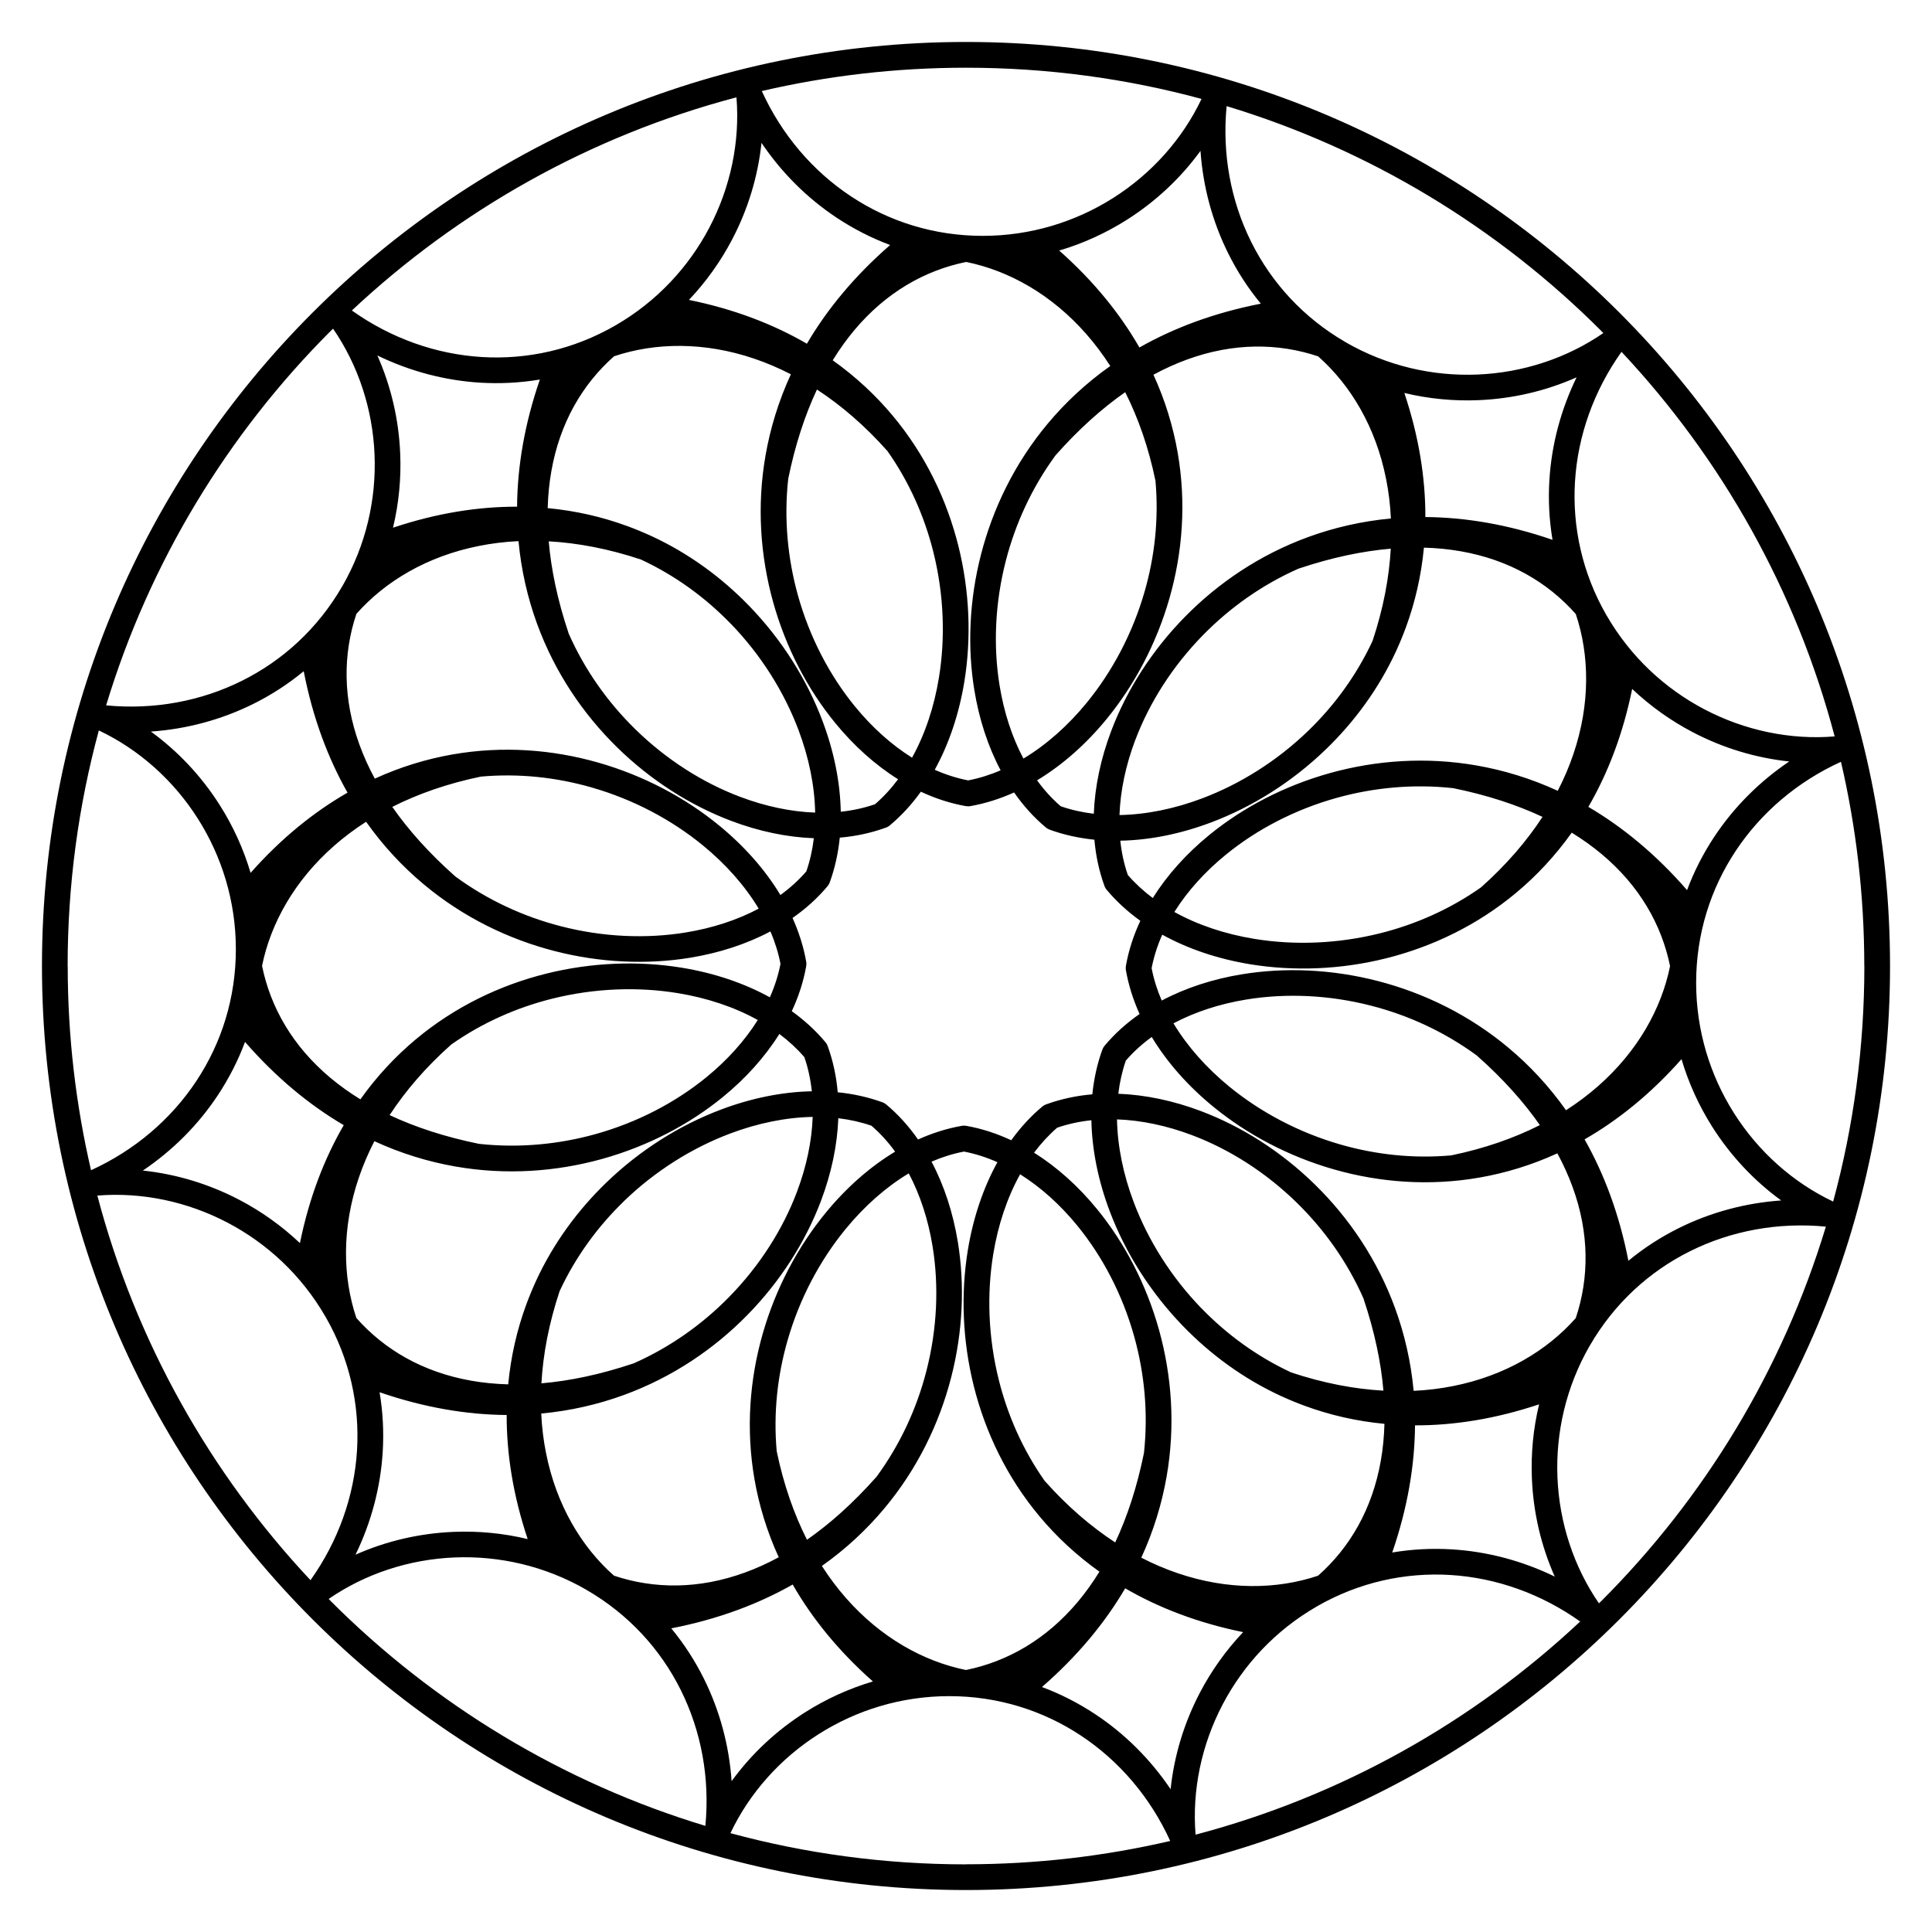 <?xml version="1.0" encoding="utf-8"?>
<!-- Generator: Adobe Illustrator 24.2.1, SVG Export Plug-In . SVG Version: 6.00 Build 0)  -->
<svg version="1.1" id="Layer_1" xmlns="http://www.w3.org/2000/svg" xmlns:xlink="http://www.w3.org/1999/xlink" x="0px" y="0px"
	 viewBox="0 0 100 100" enable-background="new 0 0 100 100" xml:space="preserve">
<g>
	<path d="M50,2.172c13.207,0,25.165,5.353,33.82,14.008S97.828,36.792,97.828,50c0,13.207-5.353,25.165-14.008,33.82
		S63.208,97.828,50,97.828c-13.207,0-25.165-5.353-33.82-14.008S2.172,63.208,2.172,50c0-13.207,5.353-25.165,14.008-33.82
		S36.792,2.172,50,2.172z M82.877,17.123c-5.34-5.34-11.972-9.385-19.387-11.63c-0.238,2.473,0.213,4.905,1.275,7.035
		c1.052,2.112,2.705,3.923,4.878,5.18v0.002c2.152,1.242,4.52,1.768,6.817,1.677c2.358-0.095,4.638-0.845,6.528-2.148
		c-0.037-0.037-0.073-0.075-0.11-0.112L82.877,17.123z M62.192,5.12C58.307,4.067,54.218,3.505,50,3.505
		c-3.637,0-7.175,0.418-10.57,1.207c1.03,2.26,2.638,4.142,4.62,5.453c1.965,1.302,4.302,2.043,6.815,2.043
		c2.487,0,4.802-0.727,6.743-1.955c1.998-1.263,3.6-3.058,4.585-5.137L62.192,5.12z M96.495,50c0-3.637-0.418-7.175-1.207-10.57
		c-2.26,1.03-4.142,2.638-5.453,4.62c-1.302,1.965-2.043,4.302-2.043,6.815c0,2.487,0.727,4.802,1.955,6.743
		c1.263,1.998,3.058,3.6,5.137,4.585c1.053-3.885,1.615-7.973,1.615-12.192L96.495,50z M94.962,38.118
		c-1.993-7.562-5.843-14.37-11.033-19.908c-1.438,2.022-2.263,4.35-2.408,6.717c-0.143,2.343,0.375,4.728,1.615,6.893
		c0.007,0.01,0.013,0.022,0.02,0.032c1.243,2.153,3.03,3.795,5.063,4.862c2.095,1.1,4.452,1.59,6.742,1.403L94.962,38.118z
		 M82.877,82.877c5.34-5.34,9.385-11.972,11.63-19.387c-2.473-0.238-4.905,0.213-7.035,1.275c-2.112,1.052-3.923,2.705-5.18,4.878
		H82.29c-1.242,2.152-1.768,4.52-1.677,6.817c0.095,2.358,0.845,4.638,2.148,6.528c0.037-0.037,0.075-0.073,0.112-0.11
		L82.877,82.877z M50,96.495c3.637,0,7.175-0.418,10.57-1.207c-1.03-2.26-2.638-4.142-4.62-5.453
		c-1.965-1.302-4.302-2.043-6.815-2.043c-2.487,0-4.802,0.727-6.743,1.955c-1.998,1.263-3.6,3.058-4.585,5.137
		c3.885,1.053,7.973,1.615,12.192,1.615L50,96.495z M61.882,94.962c7.562-1.993,14.37-5.843,19.908-11.033
		c-2.022-1.438-4.35-2.263-6.717-2.408c-2.343-0.143-4.728,0.375-6.893,1.615c-0.01,0.007-0.022,0.013-0.032,0.02
		c-2.153,1.243-3.795,3.03-4.862,5.063c-1.1,2.095-1.59,4.452-1.403,6.742L61.882,94.962z M17.123,82.877
		c5.34,5.34,11.972,9.385,19.387,11.63c0.238-2.473-0.213-4.905-1.275-7.035c-1.052-2.112-2.705-3.923-4.878-5.18V82.29
		c-2.152-1.242-4.52-1.768-6.817-1.677c-2.358,0.095-4.638,0.845-6.528,2.148c0.037,0.037,0.073,0.075,0.11,0.112L17.123,82.877z
		 M3.505,50c0,3.637,0.418,7.175,1.207,10.57c2.26-1.03,4.142-2.638,5.453-4.62c1.302-1.965,2.043-4.302,2.043-6.815
		c0-2.487-0.727-4.802-1.955-6.743c-1.263-1.998-3.058-3.6-5.137-4.585c-1.053,3.885-1.615,7.973-1.615,12.192L3.505,50z
		 M5.038,61.882c1.993,7.562,5.843,14.37,11.033,19.908c1.438-2.022,2.263-4.35,2.408-6.717c0.143-2.343-0.375-4.728-1.615-6.893
		c-0.007-0.01-0.013-0.022-0.02-0.032c-1.243-2.153-3.03-3.795-5.063-4.862c-2.095-1.1-4.452-1.59-6.742-1.403L5.038,61.882z
		 M17.123,17.123c-5.34,5.34-9.385,11.972-11.63,19.387c2.473,0.238,4.905-0.213,7.035-1.275c2.112-1.052,3.923-2.705,5.18-4.878
		h0.002c1.242-2.152,1.768-4.52,1.677-6.817c-0.095-2.358-0.845-4.638-2.148-6.528c-0.037,0.037-0.075,0.073-0.112,0.11
		L17.123,17.123z M38.12,5.038c-7.562,1.993-14.37,5.843-19.908,11.033c2.022,1.438,4.35,2.263,6.717,2.408
		c2.355,0.145,4.752-0.38,6.925-1.635c2.153-1.243,3.795-3.03,4.862-5.063c1.1-2.095,1.59-4.452,1.403-6.742L38.12,5.038z
		 M18.398,80.472c1.585-0.705,3.318-1.112,5.092-1.183c1.267-0.052,2.555,0.068,3.823,0.373c-0.758-2.267-1.093-4.415-1.088-6.422
		c-2.06-0.015-4.262-0.38-6.578-1.178c0.172,1.025,0.225,2.06,0.162,3.088c-0.112,1.832-0.59,3.638-1.408,5.322H18.398z
		 M34.745,84.283c0.662,0.802,1.225,1.673,1.685,2.597c0.818,1.642,1.307,3.445,1.438,5.312c1.02-1.403,2.318-2.623,3.818-3.572
		c1.072-0.678,2.247-1.218,3.495-1.588c-1.79-1.583-3.153-3.277-4.152-5.017C39.238,83.032,37.15,83.815,34.745,84.283z
		 M53.932,87.32c0.973,0.363,1.895,0.837,2.755,1.405c1.53,1.013,2.855,2.33,3.903,3.883c0.182-1.727,0.697-3.432,1.52-5.002
		c0.59-1.125,1.338-2.18,2.235-3.127c-2.343-0.477-4.37-1.26-6.105-2.268C57.197,83.988,55.78,85.712,53.932,87.32z M72.063,80.357
		c1.025-0.172,2.06-0.225,3.088-0.162c1.832,0.112,3.638,0.59,5.322,1.408c-0.705-1.585-1.112-3.318-1.183-5.092
		c-0.052-1.267,0.068-2.555,0.373-3.823c-2.267,0.758-4.415,1.093-6.422,1.088c-0.015,2.06-0.38,4.262-1.178,6.578V80.357z
		 M84.285,65.258c0.802-0.662,1.673-1.225,2.597-1.685c1.642-0.818,3.445-1.307,5.312-1.438c-1.403-1.02-2.623-2.318-3.572-3.818
		c-0.678-1.072-1.218-2.247-1.588-3.495c-1.583,1.79-3.277,3.153-5.017,4.152C83.033,60.765,83.817,62.853,84.285,65.258z
		 M87.322,46.072c0.363-0.973,0.837-1.895,1.405-2.755c1.013-1.53,2.33-2.855,3.883-3.903c-1.727-0.182-3.432-0.697-5.002-1.52
		c-1.125-0.59-2.18-1.338-3.127-2.235c-0.477,2.343-1.26,4.37-2.268,6.105C83.99,42.807,85.713,44.223,87.322,46.072z M80.358,27.94
		c-0.172-1.025-0.225-2.06-0.162-3.088c0.112-1.832,0.59-3.638,1.408-5.322c-1.585,0.705-3.318,1.112-5.092,1.183
		c-1.267,0.052-2.555-0.068-3.823-0.373c0.758,2.267,1.093,4.415,1.088,6.422c2.06,0.015,4.262,0.38,6.578,1.178H80.358z
		 M65.26,15.718c-0.662-0.802-1.225-1.673-1.685-2.597c-0.818-1.642-1.307-3.445-1.438-5.312c-1.02,1.403-2.318,2.623-3.818,3.572
		c-1.072,0.678-2.247,1.218-3.495,1.588c1.79,1.583,3.153,3.277,4.152,5.017C60.767,16.97,62.855,16.187,65.26,15.718z
		 M46.073,12.682c-0.973-0.363-1.895-0.837-2.755-1.405c-1.53-1.013-2.855-2.33-3.903-3.883c-0.182,1.727-0.697,3.432-1.52,5.002
		c-0.59,1.125-1.338,2.18-2.235,3.127c2.343,0.477,4.37,1.26,6.105,2.268C42.808,16.013,44.225,14.29,46.073,12.682z M27.942,19.645
		c-1.025,0.172-2.06,0.223-3.088,0.162c-1.832-0.112-3.638-0.59-5.322-1.408c0.705,1.585,1.112,3.318,1.183,5.092
		c0.052,1.267-0.068,2.555-0.373,3.823c2.267-0.758,4.415-1.093,6.422-1.088c0.015-2.06,0.38-4.262,1.178-6.578V19.645z
		 M15.72,34.743c-0.802,0.662-1.673,1.225-2.597,1.685c-1.642,0.818-3.445,1.307-5.312,1.438c1.403,1.02,2.623,2.318,3.572,3.818
		c0.678,1.072,1.218,2.247,1.588,3.495c1.583-1.79,3.277-3.153,5.017-4.152C16.972,39.237,16.188,37.148,15.72,34.743z
		 M12.683,53.93c-0.363,0.973-0.837,1.895-1.405,2.755c-1.013,1.53-2.33,2.855-3.883,3.903c1.727,0.182,3.432,0.697,5.002,1.52
		c1.125,0.59,2.18,1.338,3.127,2.235c0.477-2.343,1.26-4.37,2.268-6.105C16.015,57.195,14.292,55.778,12.683,53.93z M81.353,43.097
		c-0.848,1.193-1.813,2.223-2.858,3.098c-2.028,1.697-4.36,2.808-6.742,3.405c-2.377,0.595-4.805,0.675-7.033,0.312
		c-1.663-0.272-3.218-0.792-4.562-1.533c-0.252,0.567-0.437,1.145-0.55,1.73c0.108,0.565,0.283,1.127,0.522,1.68
		c1.24-0.657,2.655-1.117,4.167-1.363c2.208-0.36,4.632-0.265,7.013,0.35c2.383,0.615,4.727,1.747,6.77,3.457
		c1.09,0.912,2.095,1.985,2.977,3.232c0.602-0.387,1.153-0.802,1.655-1.243c2.053-1.802,3.283-4.012,3.73-6.215
		c-0.437-2.152-1.587-4.16-3.53-5.79c-0.472-0.395-0.99-0.768-1.557-1.117L81.353,43.097z M71.432,48.307
		c1.817-0.455,3.6-1.233,5.22-2.373c1.32-1.173,2.373-2.403,3.188-3.652c-1.328-0.623-2.863-1.128-4.613-1.485l-0.018-0.003
		c-2.082-0.227-4.123-0.023-6.01,0.5c-2.185,0.607-4.165,1.648-5.762,2.955c-1.08,0.883-1.983,1.887-2.652,2.955
		c1.21,0.672,2.627,1.145,4.148,1.393c2.053,0.335,4.298,0.26,6.497-0.29H71.432z M59.023,47.66
		c-0.658-0.473-1.247-1.012-1.743-1.607c-0.06-0.072-0.102-0.152-0.127-0.235c-0.268-0.745-0.435-1.535-0.507-2.355
		c-0.807-0.082-1.583-0.253-2.312-0.518c-0.075-0.027-0.142-0.067-0.2-0.115l0,0c-0.617-0.515-1.167-1.125-1.645-1.812
		c-0.74,0.333-1.5,0.573-2.265,0.707c-0.085,0.015-0.17,0.013-0.248-0.003c-0.785-0.14-1.56-0.392-2.312-0.743
		c-0.473,0.658-1.012,1.247-1.607,1.743c-0.072,0.06-0.152,0.102-0.235,0.127c-0.745,0.268-1.535,0.437-2.355,0.507
		c-0.082,0.807-0.253,1.583-0.518,2.312c-0.027,0.075-0.067,0.142-0.115,0.2l0,0c-0.515,0.617-1.125,1.167-1.812,1.645
		c0.333,0.74,0.573,1.5,0.707,2.265c0.015,0.085,0.013,0.17-0.003,0.248c-0.14,0.785-0.392,1.56-0.743,2.312
		c0.658,0.473,1.247,1.012,1.743,1.607c0.06,0.072,0.102,0.152,0.127,0.235c0.268,0.745,0.437,1.535,0.507,2.355
		c0.807,0.082,1.583,0.253,2.312,0.518c0.075,0.027,0.142,0.067,0.2,0.115l0,0c0.617,0.515,1.167,1.125,1.645,1.812
		c0.74-0.333,1.5-0.573,2.265-0.707c0.085-0.015,0.17-0.013,0.248,0.003c0.785,0.14,1.56,0.392,2.312,0.743
		c0.473-0.658,1.012-1.247,1.607-1.743c0.072-0.06,0.152-0.102,0.235-0.127c0.745-0.268,1.535-0.437,2.355-0.507
		c0.082-0.807,0.253-1.583,0.518-2.312c0.027-0.075,0.067-0.142,0.115-0.2l0,0c0.515-0.617,1.125-1.167,1.812-1.645
		c-0.333-0.74-0.573-1.5-0.707-2.265c-0.015-0.085-0.013-0.17,0.003-0.248C58.42,49.187,58.672,48.412,59.023,47.66z M58.375,45.287
		c0.377,0.435,0.81,0.835,1.292,1.195c0.745-1.188,1.74-2.297,2.927-3.265c1.733-1.417,3.88-2.545,6.252-3.205
		c2.37-0.658,4.963-0.85,7.59-0.39c1.398,0.245,2.807,0.672,4.193,1.31c0.327-0.635,0.597-1.27,0.81-1.902
		c0.878-2.588,0.838-5.117,0.123-7.248c-1.453-1.645-3.455-2.81-5.953-3.248c-0.607-0.107-1.242-0.17-1.907-0.188
		c-0.138,1.457-0.458,2.83-0.927,4.11c-0.153,0.417-0.322,0.825-0.503,1.222c-0.003,0.008-0.007,0.015-0.01,0.023
		c-0.903,1.955-2.16,3.658-3.623,5.073c-1.763,1.707-3.827,2.992-5.935,3.788c-1.577,0.597-3.183,0.923-4.717,0.952
		c0.065,0.617,0.193,1.21,0.388,1.772V45.287z M56.615,42.122c0.052-1.402,0.36-2.858,0.902-4.29
		c0.793-2.095,2.088-4.147,3.812-5.902c1.722-1.755,3.873-3.215,6.38-4.132c1.333-0.487,2.765-0.82,4.283-0.962
		c-0.033-0.713-0.118-1.398-0.25-2.053c-0.533-2.68-1.832-4.85-3.515-6.338c-2.082-0.698-4.398-0.707-6.782,0.163
		c-0.578,0.21-1.16,0.473-1.743,0.788c0.61,1.332,1.018,2.682,1.253,4.025c0.455,2.605,0.252,5.18-0.422,7.538
		c-0.673,2.357-1.818,4.502-3.247,6.248c-1.067,1.305-2.295,2.392-3.608,3.183c0.365,0.502,0.773,0.952,1.225,1.342
		c0.543,0.188,1.117,0.317,1.715,0.388H56.615z M58.762,38.3c-0.493,1.305-0.773,2.625-0.818,3.887
		c1.385-0.025,2.848-0.322,4.292-0.868c1.95-0.738,3.855-1.923,5.482-3.497c1.342-1.298,2.495-2.862,3.328-4.655
		c0.558-1.68,0.857-3.275,0.94-4.768c-1.462,0.125-3.043,0.455-4.737,1.022c-0.01,0.003-0.02,0.007-0.03,0.008
		c-1.91,0.843-3.572,2.038-4.943,3.435c-1.59,1.62-2.785,3.51-3.513,5.438V38.3z M80.608,59.697
		c-1.332,0.61-2.682,1.018-4.025,1.253c-2.605,0.455-5.18,0.252-7.538-0.422c-2.357-0.673-4.502-1.818-6.248-3.247
		c-1.305-1.067-2.392-2.295-3.183-3.608c-0.502,0.365-0.952,0.773-1.342,1.225c-0.188,0.543-0.317,1.117-0.388,1.715
		c1.402,0.052,2.858,0.36,4.29,0.902c2.095,0.793,4.147,2.088,5.902,3.812c1.755,1.722,3.215,3.873,4.132,6.38
		c0.487,1.333,0.82,2.765,0.962,4.283c0.713-0.033,1.398-0.118,2.053-0.25c2.68-0.533,4.85-1.832,6.338-3.515
		c0.698-2.082,0.707-4.398-0.163-6.782c-0.21-0.578-0.473-1.16-0.788-1.743V59.697z M69.408,59.247
		c1.802,0.515,3.737,0.732,5.71,0.555c1.728-0.357,3.255-0.895,4.585-1.567c-0.838-1.203-1.917-2.408-3.253-3.592l-0.017-0.015
		c-1.69-1.237-3.557-2.082-5.45-2.57c-2.198-0.567-4.433-0.657-6.472-0.323c-1.377,0.225-2.66,0.642-3.772,1.233
		c0.713,1.187,1.703,2.305,2.898,3.282C65.25,57.568,67.23,58.625,69.408,59.247z M71.658,73.698
		c-1.457-0.138-2.83-0.458-4.11-0.927c-0.417-0.153-0.825-0.322-1.222-0.503c-0.008-0.003-0.015-0.007-0.023-0.01
		c-1.955-0.903-3.658-2.16-5.073-3.623c-1.707-1.763-2.992-3.827-3.788-5.935c-0.597-1.577-0.923-3.183-0.952-4.717
		c-0.617,0.065-1.21,0.193-1.772,0.388c-0.435,0.377-0.835,0.81-1.195,1.292c1.188,0.745,2.297,1.74,3.265,2.927
		c1.417,1.733,2.545,3.88,3.205,6.252c0.658,2.37,0.85,4.963,0.39,7.59c-0.245,1.398-0.672,2.807-1.31,4.193
		c0.635,0.327,1.27,0.597,1.902,0.81c2.588,0.878,5.117,0.838,7.248,0.123c1.645-1.453,2.81-3.455,3.248-5.953
		c0.107-0.607,0.17-1.242,0.188-1.907H71.658z M62.183,67.712c1.298,1.342,2.862,2.495,4.655,3.328
		c1.68,0.558,3.275,0.857,4.768,0.94c-0.125-1.462-0.455-3.043-1.022-4.737c-0.003-0.01-0.007-0.02-0.008-0.03
		c-0.843-1.91-2.038-3.572-3.435-4.943c-1.62-1.59-3.51-2.785-5.438-3.513c-1.305-0.493-2.625-0.773-3.887-0.818
		c0.025,1.385,0.322,2.848,0.868,4.292c0.738,1.95,1.923,3.855,3.497,5.482H62.183z M56.908,81.35
		c-1.193-0.848-2.223-1.813-3.098-2.858c-1.697-2.028-2.808-4.36-3.405-6.742c-0.595-2.377-0.675-4.805-0.312-7.033
		c0.272-1.663,0.792-3.218,1.533-4.562c-0.567-0.252-1.145-0.437-1.73-0.55c-0.565,0.108-1.127,0.283-1.68,0.522
		c0.657,1.24,1.117,2.655,1.363,4.167c0.36,2.208,0.265,4.632-0.35,7.013c-0.615,2.383-1.747,4.727-3.457,6.77
		c-0.912,1.09-1.985,2.095-3.232,2.977c0.387,0.602,0.802,1.153,1.243,1.655c1.802,2.053,4.012,3.283,6.215,3.73
		c2.152-0.437,4.16-1.587,5.79-3.53c0.395-0.472,0.768-0.99,1.117-1.557L56.908,81.35z M51.698,71.428
		c0.455,1.817,1.233,3.6,2.373,5.22c1.173,1.32,2.403,2.373,3.652,3.188c0.623-1.328,1.128-2.863,1.485-4.613l0.003-0.018
		c0.227-2.082,0.023-4.123-0.5-6.01c-0.607-2.185-1.648-4.165-2.955-5.762c-0.883-1.08-1.887-1.983-2.955-2.652
		c-0.672,1.21-1.145,2.627-1.393,4.148c-0.335,2.053-0.26,4.298,0.29,6.497V71.428z M40.307,80.603
		c-0.61-1.332-1.018-2.682-1.253-4.025c-0.455-2.605-0.252-5.18,0.422-7.538c0.673-2.357,1.818-4.502,3.247-6.248
		c1.067-1.305,2.295-2.392,3.608-3.183c-0.365-0.502-0.773-0.952-1.225-1.342c-0.543-0.188-1.117-0.317-1.715-0.388
		c-0.052,1.402-0.36,2.858-0.902,4.29c-0.793,2.095-2.088,4.147-3.812,5.902c-1.722,1.755-3.873,3.215-6.38,4.132
		c-1.333,0.487-2.765,0.82-4.283,0.962c0.033,0.713,0.118,1.398,0.25,2.053c0.533,2.68,1.832,4.85,3.515,6.338
		c2.082,0.698,4.398,0.707,6.782-0.163c0.578-0.21,1.16-0.473,1.743-0.788H40.307z M40.757,69.403
		c-0.515,1.802-0.732,3.737-0.555,5.71c0.357,1.728,0.895,3.255,1.567,4.585c1.203-0.838,2.408-1.917,3.592-3.253l0.015-0.017
		c1.237-1.69,2.082-3.557,2.57-5.45c0.567-2.198,0.657-4.433,0.323-6.472c-0.225-1.377-0.642-2.66-1.233-3.772
		c-1.187,0.713-2.305,1.703-3.282,2.898C42.435,65.245,41.378,67.225,40.757,69.403z M26.305,71.653
		c0.138-1.457,0.458-2.83,0.927-4.11c0.153-0.417,0.322-0.825,0.503-1.222c0.003-0.008,0.007-0.015,0.01-0.023
		c0.903-1.955,2.16-3.658,3.623-5.073c1.763-1.707,3.827-2.992,5.935-3.788c1.577-0.597,3.183-0.923,4.717-0.952
		c-0.065-0.617-0.193-1.21-0.388-1.772c-0.377-0.435-0.81-0.835-1.292-1.195c-0.745,1.188-1.74,2.297-2.927,3.265
		c-1.733,1.417-3.88,2.545-6.252,3.205c-2.37,0.658-4.963,0.85-7.59,0.39c-1.398-0.245-2.807-0.672-4.193-1.31
		c-0.327,0.635-0.597,1.27-0.81,1.902c-0.878,2.588-0.838,5.117-0.123,7.248c1.453,1.645,3.455,2.81,5.953,3.248
		c0.607,0.107,1.242,0.17,1.907,0.188V71.653z M32.292,62.178c-1.342,1.298-2.495,2.862-3.328,4.655
		c-0.558,1.68-0.857,3.275-0.94,4.768c1.462-0.125,3.043-0.455,4.737-1.022c0.01-0.003,0.02-0.007,0.03-0.008
		c1.91-0.843,3.572-2.038,4.943-3.435c1.59-1.62,2.785-3.51,3.513-5.438c0.493-1.305,0.773-2.625,0.818-3.887
		c-1.385,0.025-2.848,0.322-4.292,0.868c-1.95,0.738-3.855,1.923-5.482,3.497V62.178z M18.653,56.903
		c0.848-1.193,1.813-2.223,2.858-3.098c2.028-1.697,4.36-2.808,6.742-3.405c2.377-0.595,4.805-0.675,7.033-0.312
		c1.663,0.272,3.218,0.792,4.562,1.533c0.252-0.567,0.437-1.145,0.55-1.73c-0.108-0.565-0.283-1.127-0.522-1.68
		c-1.24,0.657-2.655,1.117-4.167,1.363c-2.208,0.36-4.632,0.265-7.013-0.35c-2.383-0.615-4.727-1.747-6.77-3.457
		c-1.09-0.912-2.095-1.985-2.977-3.232c-0.602,0.387-1.153,0.802-1.655,1.243c-2.053,1.802-3.283,4.012-3.73,6.215
		c0.437,2.152,1.587,4.16,3.53,5.79c0.472,0.395,0.99,0.768,1.557,1.117L18.653,56.903z M28.575,51.693
		c-1.817,0.455-3.6,1.233-5.22,2.373c-1.32,1.173-2.373,2.403-3.188,3.652c1.328,0.623,2.863,1.128,4.613,1.485l0.018,0.003
		c2.082,0.227,4.123,0.023,6.01-0.5c2.185-0.607,4.165-1.648,5.762-2.955c1.08-0.883,1.983-1.887,2.652-2.955
		c-1.21-0.672-2.627-1.145-4.148-1.393c-2.053-0.335-4.298-0.26-6.497,0.29H28.575z M19.4,40.302
		c1.332-0.61,2.682-1.018,4.025-1.253c2.605-0.455,5.18-0.252,7.538,0.422c2.357,0.673,4.502,1.818,6.248,3.247
		c1.305,1.067,2.392,2.295,3.183,3.608c0.502-0.365,0.952-0.773,1.342-1.225c0.188-0.543,0.317-1.117,0.388-1.715
		c-1.402-0.052-2.858-0.36-4.29-0.902c-2.095-0.793-4.147-2.088-5.902-3.812c-1.755-1.722-3.215-3.873-4.132-6.38
		c-0.487-1.333-0.82-2.765-0.962-4.283c-0.713,0.033-1.398,0.118-2.053,0.25c-2.68,0.533-4.85,1.832-6.338,3.515
		c-0.698,2.082-0.707,4.398,0.163,6.782c0.21,0.578,0.473,1.16,0.788,1.743V40.302z M30.6,40.752
		c-1.802-0.515-3.737-0.732-5.71-0.555c-1.728,0.357-3.255,0.895-4.585,1.567c0.838,1.203,1.917,2.408,3.253,3.592l0.017,0.015
		c1.69,1.237,3.557,2.082,5.45,2.57c2.198,0.567,4.433,0.657,6.472,0.323c1.377-0.225,2.66-0.642,3.772-1.233
		c-0.713-1.187-1.703-2.305-2.898-3.282C34.758,42.43,32.778,41.373,30.6,40.752z M28.35,26.3c1.457,0.138,2.83,0.458,4.11,0.927
		c0.417,0.153,0.825,0.322,1.222,0.503c0.008,0.003,0.015,0.007,0.023,0.01c1.955,0.903,3.658,2.16,5.073,3.623
		c1.707,1.763,2.992,3.827,3.788,5.935c0.597,1.577,0.923,3.183,0.952,4.717c0.617-0.065,1.21-0.193,1.772-0.388
		c0.435-0.377,0.835-0.81,1.195-1.292c-1.188-0.745-2.297-1.74-3.265-2.927c-1.417-1.733-2.545-3.88-3.205-6.252
		c-0.658-2.37-0.85-4.963-0.39-7.59c0.245-1.398,0.672-2.807,1.31-4.193c-0.635-0.327-1.27-0.597-1.902-0.81
		c-2.588-0.878-5.117-0.838-7.248-0.123c-1.645,1.453-2.81,3.455-3.248,5.953C28.43,25,28.367,25.635,28.348,26.3H28.35z
		 M37.825,32.287c-1.298-1.342-2.862-2.495-4.655-3.328c-1.68-0.558-3.275-0.857-4.768-0.94c0.125,1.462,0.455,3.043,1.022,4.737
		c0.003,0.01,0.007,0.02,0.008,0.03c0.843,1.91,2.038,3.572,3.435,4.943c1.62,1.59,3.51,2.785,5.438,3.513
		c1.305,0.493,2.625,0.773,3.887,0.818c-0.025-1.385-0.322-2.848-0.868-4.292c-0.738-1.95-1.923-3.855-3.497-5.482H37.825z
		 M43.1,18.648c1.193,0.848,2.223,1.813,3.098,2.858c1.697,2.028,2.808,4.36,3.405,6.742c0.595,2.377,0.675,4.805,0.312,7.033
		c-0.272,1.663-0.792,3.218-1.533,4.562c0.567,0.252,1.145,0.437,1.73,0.55c0.565-0.108,1.127-0.283,1.68-0.522
		c-0.657-1.24-1.117-2.655-1.363-4.167c-0.36-2.208-0.265-4.632,0.35-7.013c0.615-2.383,1.747-4.727,3.457-6.77
		c0.912-1.09,1.985-2.095,3.232-2.977c-0.387-0.602-0.802-1.153-1.243-1.655c-1.802-2.053-4.012-3.283-6.215-3.73
		c-2.152,0.437-4.16,1.587-5.79,3.53c-0.395,0.472-0.768,0.99-1.117,1.557L43.1,18.648z M48.31,28.57
		c-0.455-1.817-1.233-3.6-2.373-5.22c-1.173-1.32-2.403-2.373-3.652-3.188c-0.623,1.328-1.128,2.863-1.485,4.613l-0.003,0.018
		c-0.227,2.082-0.023,4.123,0.5,6.01c0.607,2.185,1.648,4.165,2.955,5.762c0.883,1.08,1.887,1.983,2.955,2.652
		c0.672-1.21,1.145-2.627,1.393-4.148c0.335-2.053,0.26-4.298-0.29-6.497V28.57z M59.252,30.595c0.515-1.802,0.732-3.737,0.555-5.71
		c-0.357-1.728-0.895-3.255-1.567-4.585c-1.203,0.838-2.408,1.917-3.592,3.253l-0.015,0.017c-1.237,1.69-2.082,3.557-2.57,5.45
		c-0.567,2.198-0.657,4.433-0.323,6.472c0.225,1.377,0.642,2.66,1.233,3.772c1.187-0.713,2.305-1.703,3.282-2.898
		C57.573,34.753,58.63,32.773,59.252,30.595z"/>
</g>
</svg>
